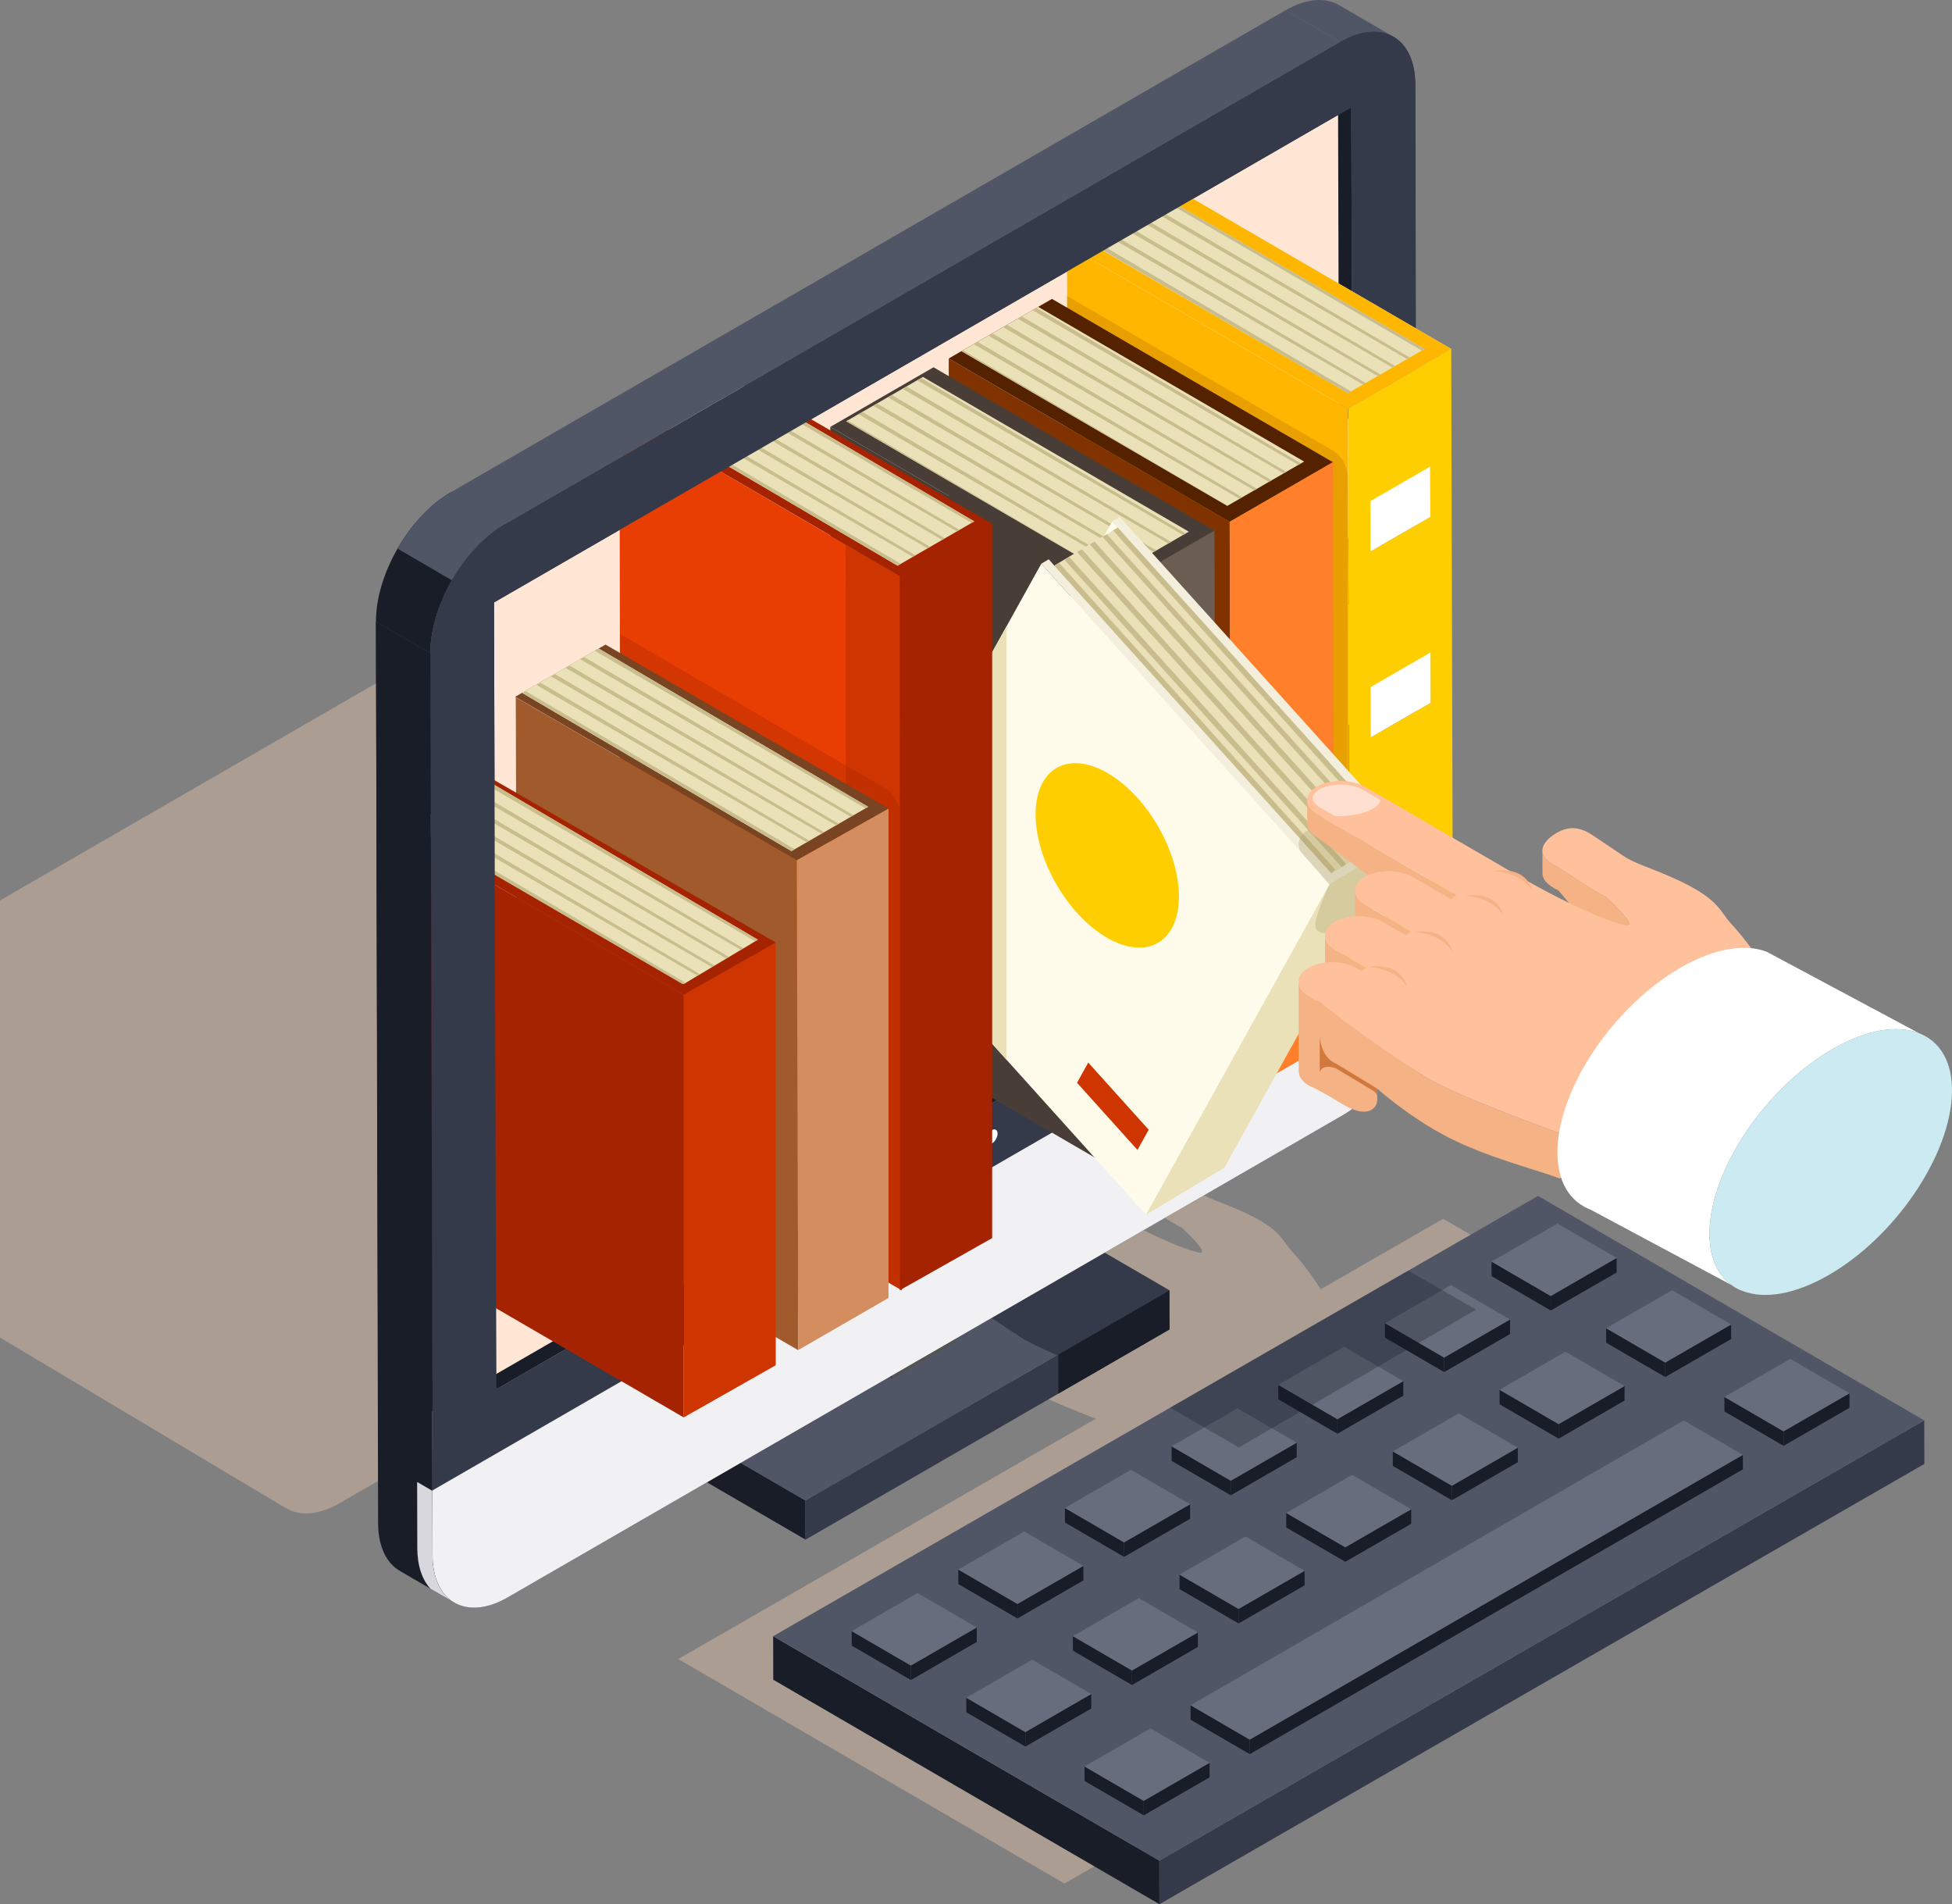 <?xml version="1.0" encoding="UTF-8" standalone="no"?>
<!-- Generator: Adobe Illustrator 27.5.0, SVG Export Plug-In . SVG Version: 6.00 Build 0)  -->

<svg
   version="1.1"
   id="Layer_1"
   x="0px"
   y="0px"
   viewBox="0 0 408.584 398.49"
   xml:space="preserve"
   sodipodi:docname="books_pc2.svg"
   inkscape:version="1.3.1 (9b9bdc1480, 2023-11-25, custom)"
   width="408.584"
   height="398.49"
   xmlns:inkscape="http://www.inkscape.org/namespaces/inkscape"
   xmlns:sodipodi="http://sodipodi.sourceforge.net/DTD/sodipodi-0.dtd"
   xmlns:xlink="http://www.w3.org/1999/xlink"
   xmlns="http://www.w3.org/2000/svg"
   xmlns:svg="http://www.w3.org/2000/svg"
   xmlns:rdf="http://www.w3.org/1999/02/22-rdf-syntax-ns#"
   xmlns:cc="http://creativecommons.org/ns#"
   xmlns:dc="http://purl.org/dc/elements/1.1/"><rect x="0" y="0" width="408.584" height="398.49" fill="#808080" stroke="none"/><defs
     id="defs821" /><sodipodi:namedview
     pagecolor="#ffffff"
     bordercolor="#666666"
     borderopacity="1"
     objecttolerance="10"
     gridtolerance="10"
     guidetolerance="10"
     inkscape:pageopacity="0"
     inkscape:pageshadow="2"
     inkscape:window-width="1691"
     inkscape:window-height="1371"
     id="namedview819"
     showgrid="false"
     inkscape:zoom="1.2762847"
     inkscape:cx="329.86371"
     inkscape:cy="332.9978"
     inkscape:window-x="1749"
     inkscape:window-y="32"
     inkscape:window-maximized="0"
     inkscape:current-layer="Layer_1"
     fit-margin-top="0"
     fit-margin-left="0"
     fit-margin-right="0"
     fit-margin-bottom="0"
     inkscape:showpageshadow="2"
     inkscape:pagecheckerboard="0"
     inkscape:deskcolor="#d1d1d1" /><path
     style="fill:#ac9d93"
     d="m 280.767,273.414 -1.988,1.155 c -1.553,-4.444 -5.685,-9.813 -8.486,-12.859 -1.893,-2.055 -2.088,-4.319 -9.39,-7.774 -5.383,-2.538 -8.064,-3.021 -10.517,-4.704 l -5.506,-3.699 c -2.311,-1.57 -4.373,-1.764 -6.674,-0.435 -0.141,0.08 -0.281,0.168 -0.426,0.261 -1.729,1.117 -4.232,3.706 0.734,6.077 0.344,0.228 6.906,4.589 8.83,5.465 0.893,0.819 5.027,4.693 4.131,5.214 -0.145,0.082 -0.416,0.079 -0.85,-0.036 -7.182,-1.932 -18.547,-8.537 -19.146,-8.885 l -28.535,-16.583 c -2.496,-1.45 -6.484,-1.465 -8.914,-0.061 -2.459,1.418 -2.412,3.72 0.088,5.157 l 25.588,14.87 -0.943,0.739 -6.988,-4.061 c -2.479,-1.441 -6.48,-1.478 -8.928,-0.068 -2.43,1.404 -2.389,3.728 0.09,5.171 l 8.43,4.898 -0.916,0.74 -4.207,-2.445 c -2.492,-1.449 -6.482,-1.479 -8.926,-0.069 -2.432,1.404 -2.404,3.722 0.086,5.172 l 5.639,3.274 -0.785,0.636 -0.895,-0.522 c -2.496,-1.449 -6.482,-1.479 -8.916,-0.075 -2.443,1.412 -2.393,3.73 0.088,5.171 l 2.326,1.352 c 0.012,0.008 7.146,5.866 18.795,13.359 3.701,2.37 13.035,6.118 22.359,9.574 l -4.869,2.829 31.457,18.161 49.622,-28.837 z"
     id="path10"
     inkscape:connector-curvature="0" /><g
     id="g276"
     transform="translate(0,-28.149)"><g
       id="g14"
       style="fill:#ac9d93"
       transform="translate(-12.133,0.387)"><polygon
         style="fill:#ac9d93"
         points="395.044,329.785 314.21,282.816 154.104,374.951 234.936,421.924 "
         id="polygon12" /></g><g
       id="g274"><g
         id="g30"><g
           style="enable-background:new"
           id="g28"><g
             id="g18"><polygon
               style="fill:#181d28"
               points="161.831,370.555 161.856,379.668 242.688,426.639 242.663,417.529 "
               id="polygon16" /></g><g
             id="g22"><polygon
               style="fill:#343a4a"
               points="242.663,417.529 242.688,426.639 402.796,334.506 402.77,325.389 "
               id="polygon20" /></g><g
             id="g26"><polygon
               style="fill:#505666"
               points="161.831,370.555 242.663,417.529 402.77,325.389 321.938,278.42 "
               id="polygon24" /></g></g></g><g
         id="g272"><g
           style="enable-background:new"
           id="g40"><g
             id="g34"><polygon
               style="fill:#181d28"
               points="312.204,292.168 312.212,295.205 324.597,302.4 324.59,299.365 "
               id="polygon32" /></g><g
             id="g38"><polygon
               style="fill:#181d28"
               points="324.59,299.365 324.597,302.4 338.396,294.438 338.386,291.398 "
               id="polygon36" /></g></g><g
           style="enable-background:new"
           id="g50"><g
             id="g44"><polygon
               style="fill:#181d28"
               points="289.891,305.051 289.899,308.086 302.282,315.285 302.274,312.248 "
               id="polygon42" /></g><g
             id="g48"><polygon
               style="fill:#181d28"
               points="302.274,312.248 302.282,315.285 316.08,307.322 316.072,304.281 "
               id="polygon46" /></g></g><g
           style="enable-background:new"
           id="g60"><g
             id="g54"><polygon
               style="fill:#181d28"
               points="267.553,317.951 267.56,320.984 279.945,328.184 279.935,325.147 "
               id="polygon52" /></g><g
             id="g58"><polygon
               style="fill:#181d28"
               points="279.935,325.147 279.945,328.184 293.743,320.219 293.735,317.178 "
               id="polygon56" /></g></g><g
           style="enable-background:new"
           id="g70"><g
             id="g64"><polygon
               style="fill:#181d28"
               points="245.236,330.824 245.245,333.869 257.629,341.068 257.622,338.025 "
               id="polygon62" /></g><g
             id="g68"><polygon
               style="fill:#181d28"
               points="257.622,338.025 257.629,341.068 271.429,333.102 271.42,330.06 "
               id="polygon66" /></g></g><g
           style="enable-background:new"
           id="g80"><g
             id="g74"><polygon
               style="fill:#181d28"
               points="222.899,343.73 222.908,346.764 235.293,353.963 235.282,350.924 "
               id="polygon72" /></g><g
             id="g78"><polygon
               style="fill:#181d28"
               points="235.282,350.924 235.293,353.963 249.114,345.978 249.104,342.947 "
               id="polygon76" /></g></g><g
           style="enable-background:new"
           id="g90"><g
             id="g84"><polygon
               style="fill:#181d28"
               points="200.581,356.609 200.593,359.65 212.976,366.848 212.969,363.805 "
               id="polygon82" /></g><g
             id="g88"><polygon
               style="fill:#181d28"
               points="212.969,363.805 212.976,366.848 226.776,358.881 226.768,355.842 "
               id="polygon86" /></g></g><g
           style="enable-background:new"
           id="g102"><g
             id="g94"><polygon
               style="fill:#181d28"
               points="178.268,369.496 178.278,372.533 190.662,379.728 190.654,376.695 "
               id="polygon92" /></g><g
             id="g100"><g
               id="g98"><polygon
                 style="fill:#181d28"
                 points="190.654,376.695 190.662,379.728 204.461,371.762 204.453,368.727 "
                 id="polygon96" /></g></g></g><g
           style="enable-background:new"
           id="g112"><g
             id="g106"><polygon
               style="fill:#181d28"
               points="336.193,306.109 336.203,309.145 348.564,316.328 348.555,313.291 "
               id="polygon104" /></g><g
             id="g110"><polygon
               style="fill:#181d28"
               points="348.555,313.291 348.564,316.328 362.361,308.363 362.352,305.328 "
               id="polygon108" /></g></g><g
           style="enable-background:new"
           id="g122"><g
             id="g116"><polygon
               style="fill:#181d28"
               points="360.942,320.486 360.949,323.525 373.333,330.723 373.328,327.685 "
               id="polygon114" /></g><g
             id="g120"><polygon
               style="fill:#181d28"
               points="373.328,327.685 373.333,330.723 387.132,322.758 387.124,319.723 "
               id="polygon118" /></g></g><g
           style="enable-background:new"
           id="g132"><g
             id="g126"><polygon
               style="fill:#181d28"
               points="313.88,318.99 313.887,322.025 326.249,329.215 326.24,326.176 "
               id="polygon124" /></g><g
             id="g130"><polygon
               style="fill:#181d28"
               points="326.24,326.176 326.249,329.215 340.046,321.244 340.036,318.209 "
               id="polygon128" /></g></g><g
           style="enable-background:new"
           id="g142"><g
             id="g136"><polygon
               style="fill:#181d28"
               points="291.54,331.891 291.549,334.926 303.911,342.109 303.902,339.074 "
               id="polygon134" /></g><g
             id="g140"><polygon
               style="fill:#181d28"
               points="303.902,339.074 303.911,342.109 317.709,334.143 317.699,331.105 "
               id="polygon138" /></g></g><g
           style="enable-background:new"
           id="g152"><g
             id="g146"><polygon
               style="fill:#181d28"
               points="269.226,344.77 269.234,347.807 281.596,354.99 281.586,351.955 "
               id="polygon144" /></g><g
             id="g150"><polygon
               style="fill:#181d28"
               points="281.586,351.955 281.596,354.99 295.392,347.029 295.386,343.988 "
               id="polygon148" /></g></g><g
           style="enable-background:new"
           id="g162"><g
             id="g156"><polygon
               style="fill:#181d28"
               points="246.889,357.67 246.895,360.707 259.256,367.891 259.25,364.852 "
               id="polygon154" /></g><g
             id="g160"><polygon
               style="fill:#181d28"
               points="259.25,364.852 259.256,367.891 273.079,359.908 273.068,356.875 "
               id="polygon158" /></g></g><g
           style="enable-background:new"
           id="g172"><g
             id="g166"><polygon
               style="fill:#181d28"
               points="224.571,370.555 224.58,373.588 236.944,380.773 236.936,377.732 "
               id="polygon164" /></g><g
             id="g170"><polygon
               style="fill:#181d28"
               points="236.936,377.732 236.944,380.773 250.741,372.803 250.731,369.773 "
               id="polygon168" /></g></g><g
           style="enable-background:new"
           id="g182"><g
             id="g176"><polygon
               style="fill:#181d28"
               points="202.26,383.435 202.267,386.475 214.631,393.656 214.62,390.621 "
               id="polygon174" /></g><g
             id="g180"><polygon
               style="fill:#181d28"
               points="214.62,390.621 214.631,393.656 228.427,385.691 228.418,382.65 "
               id="polygon178" /></g></g><g
           style="enable-background:new"
           id="g192"><g
             id="g186"><polygon
               style="fill:#181d28"
               points="249.204,385.002 249.21,388.039 261.593,395.238 261.585,392.201 "
               id="polygon184" /></g><g
             id="g190"><polygon
               style="fill:#181d28"
               points="261.585,392.201 261.593,395.238 364.816,335.639 364.81,332.607 "
               id="polygon188" /></g></g><g
           style="enable-background:new"
           id="g202"><g
             id="g196"><polygon
               style="fill:#181d28"
               points="227.006,397.82 227.015,400.852 239.399,408.051 239.391,405.016 "
               id="polygon194" /></g><g
             id="g200"><polygon
               style="fill:#181d28"
               points="239.391,405.016 239.399,408.051 253.195,400.088 253.188,397.049 "
               id="polygon198" /></g></g><g
           id="g206"><polygon
             style="fill:#676d7c"
             points="312.204,292.168 324.59,299.365 338.386,291.398 325.999,284.201 "
             id="polygon204" /></g><g
           id="g210"><polygon
             style="fill:#676d7c"
             points="289.891,305.051 302.274,312.248 316.072,304.281 303.689,297.082 "
             id="polygon208" /></g><g
           id="g214"><polygon
             style="fill:#676d7c"
             points="267.553,317.951 279.935,325.147 293.735,317.178 281.352,309.977 "
             id="polygon212" /></g><g
           id="g218"><polygon
             style="fill:#676d7c"
             points="245.236,330.824 257.622,338.025 271.42,330.06 259.031,322.863 "
             id="polygon216" /></g><g
           id="g222"><polygon
             style="fill:#676d7c"
             points="222.899,343.73 235.282,350.924 249.104,342.947 236.719,335.746 "
             id="polygon220" /></g><g
           id="g226"><polygon
             style="fill:#676d7c"
             points="200.581,356.609 212.969,363.805 226.768,355.842 214.383,348.643 "
             id="polygon224" /></g><g
           id="g230"><polygon
             style="fill:#676d7c"
             points="178.268,369.496 190.654,376.695 204.453,368.727 192.066,361.527 "
             id="polygon228" /></g><g
           id="g234"><polygon
             style="fill:#676d7c"
             points="336.193,306.109 348.555,313.291 362.352,305.328 349.99,298.143 "
             id="polygon232" /></g><g
           id="g238"><polygon
             style="fill:#676d7c"
             points="360.942,320.486 373.328,327.685 387.124,319.723 374.739,312.52 "
             id="polygon236" /></g><g
           id="g242"><polygon
             style="fill:#676d7c"
             points="313.88,318.99 326.24,326.176 340.036,318.209 327.677,311.023 "
             id="polygon240" /></g><g
           id="g246"><polygon
             style="fill:#676d7c"
             points="291.54,331.891 303.902,339.074 317.699,331.105 305.34,323.922 "
             id="polygon244" /></g><g
           id="g250"><polygon
             style="fill:#676d7c"
             points="269.226,344.77 281.586,351.955 295.386,343.988 283.024,336.801 "
             id="polygon248" /></g><g
           id="g254"><polygon
             style="fill:#676d7c"
             points="246.889,357.67 259.25,364.852 273.068,356.875 260.71,349.688 "
             id="polygon252" /></g><g
           id="g258"><polygon
             style="fill:#676d7c"
             points="224.571,370.555 236.936,377.732 250.731,369.773 238.372,362.584 "
             id="polygon256" /></g><g
           id="g262"><polygon
             style="fill:#676d7c"
             points="202.26,383.435 214.62,390.621 228.418,382.65 216.058,375.469 "
             id="polygon260" /></g><g
           id="g266"><polygon
             style="fill:#676d7c"
             points="249.204,385.002 261.585,392.201 364.81,332.607 352.426,325.408 "
             id="polygon264" /></g><g
           id="g270"><polygon
             style="fill:#676d7c"
             points="227.006,397.82 239.391,405.016 253.188,397.049 240.805,389.853 "
             id="polygon268" /></g></g></g></g><g
     id="g680"
     transform="translate(0,-28.149)"><g
       id="g286"
       style="fill:#ac9d93"><defs
         id="defs279"><rect
           id="SVGID_1_"
           width="450"
           height="450"
           x="0"
           y="0" /></defs><clipPath
         id="SVGID_00000121248130144540569280000018207800022243204497_"><use
           xlink:href="#SVGID_1_"
           style="overflow:visible"
           id="use281"
           x="0"
           y="0"
           width="100%"
           height="100%" /></clipPath><path
         style="fill:#ac9d93"
         d="M 71.107,342.709 245.869,241.815 c 4.321,-2.497 8.242,-6.782 11.077,-11.678 l -0.004,-1.002 c -0.014,-4.943 -1.779,-8.414 -4.618,-10.038 0.016,0.007 -110.266,-65.964 -110.253,-65.956 l -11.398,-6.626 c -2.86,-1.66 -6.819,-1.431 -11.174,1.088 l -174.765,100.89 c -4.331,2.506 -8.244,6.781 -11.073,11.67 l 0.004,1.057 c 0.011,4.896 1.751,8.359 4.557,9.982 l 121.7,72.607 -0.026,-0.027 c 2.857,1.677 6.824,1.46 11.211,-1.073 z"
         clip-path="url(#SVGID_00000121248130144540569280000018207800022243204497_)"
         id="path284"
         inkscape:connector-curvature="0" /></g><g
       id="g370"><g
         id="g306"><g
           style="enable-background:new"
           id="g304"><g
             id="g290"><polygon
               style="fill:#181d28"
               points="168.614,350.35 130.616,328.262 130.593,320.08 168.593,342.162 "
               id="polygon288" /></g><g
             id="g294"><polygon
               style="fill:#505666"
               points="168.593,342.162 130.593,320.08 206.772,276.102 244.771,298.18 "
               id="polygon292" /></g><path
             style="fill:#343a4a"
             d="m 206.772,276.102 -2.274,1.313 6.867,3.99 -0.916,0.74 -4.207,-2.445 c -1.084,-0.63 -2.453,-0.976 -3.853,-1.067 l -6.834,3.945 c 0.156,0.808 0.77,1.598 1.847,2.225 l 5.639,3.274 -0.785,0.636 -0.895,-0.522 c -2.496,-1.449 -6.482,-1.479 -8.916,-0.075 -2.443,1.412 -2.393,3.73 0.088,5.171 l 2.326,1.352 c 0.012,0.008 7.146,5.866 18.795,13.359 1.617,1.035 4.311,2.334 7.608,3.757 l 23.509,-13.573 z"
             id="path296"
             inkscape:connector-curvature="0" /><g
             id="g300"><polygon
               style="fill:#343a4a"
               points="244.771,298.18 244.796,306.361 168.614,350.35 168.593,342.162 "
               id="polygon298" /></g><polygon
             style="fill:#181d28"
             points="221.523,319.799 244.796,306.361 244.771,298.18 221.523,311.603 "
             id="polygon302" /></g></g><g
         id="g320"><g
           style="enable-background:new"
           id="g318"><g
             id="g310"><polygon
               style="fill:#073856"
               points="186.724,264.809 175.323,258.191 188.611,250.518 200.007,257.139 "
               id="polygon308" /></g><g
             id="g316"><polygon
               style="fill:#343a4a"
               points="186.74,316.621 175.344,309.998 175.323,258.191 186.724,264.809 "
               id="polygon312" /><polygon
               style="fill:#52544f"
               points="200.007,257.139 200.064,308.926 186.74,316.621 186.724,264.809 "
               id="polygon314" /></g></g></g><g
         id="g368"><g
           id="g364"><g
             style="enable-background:new"
             id="g362"><g
               id="g324"><polygon
                 style="fill:#181d28"
                 points="283.319,215.291 271.916,208.667 271.446,43.994 282.848,50.616 "
                 id="polygon322" /></g><g
               id="g328"><path
                 style="fill:#505666"
                 d="m 280.275,29.212 11.399,6.625 c -2.86,-1.66 -6.818,-1.43 -11.178,1.085 L 269.102,30.3 c 4.355,-2.519 8.313,-2.749 11.173,-1.088 z"
                 id="path326"
                 inkscape:connector-curvature="0" /></g><g
               id="g332"><polygon
                 style="fill:#181d28"
                 points="103.868,318.893 92.469,312.268 271.916,208.667 283.319,215.291 "
                 id="polygon330" /></g><g
               id="g338"
               style="fill:#ffe6d5"><g
                 id="g336"
                 style="fill:#ffe6d5"><polygon
                   style="fill:#ffe6d5"
                   points="280.07,49.013 100.625,152.617 101.09,317.293 280.538,213.69 "
                   id="polygon334" /></g></g><path
               style="fill:#181d28"
               d="M 90.539,353.539 90.09,164.885 78.691,158.259 79.142,346.912 c 0.013,4.898 1.752,8.361 4.558,9.984 l 11.402,6.631 c -2.808,-1.632 -4.549,-5.089 -4.563,-9.988 z"
               id="path340"
               inkscape:connector-curvature="0" /><g
               id="g344"><path
                 style="fill:#d7d7dd"
                 d="m 90.539,353.539 -0.032,-13.4 -3.194,-1.857 0.033,13.829 c 0.01,3.722 1.02,6.609 2.734,8.496 l 5.021,2.92 c -2.807,-1.632 -4.548,-5.089 -4.562,-9.988 z"
                 id="path342"
                 inkscape:connector-curvature="0" /></g><g
               id="g348"><polygon
                 style="fill:#676866"
                 points="105.735,137.822 94.336,131.192 269.102,30.3 280.497,36.922 "
                 id="polygon346" /></g><g
               id="g354"><g
                 id="g352"><path
                   style="fill:#181d28"
                   d="m 90.09,164.885 -11.399,-6.626 c -0.026,-9.932 6.971,-22.052 15.646,-27.067 l 11.398,6.63 c -8.674,5.007 -15.674,17.127 -15.645,27.063 z"
                   id="path350"
                   inkscape:connector-curvature="0" /></g></g><g
               id="g358"><path
                 style="fill:#343a4a"
                 d="m 280.497,36.922 c 8.641,-4.987 15.724,-0.989 15.75,8.935 l 0.448,188.652 c 0.029,9.887 -7.001,22.03 -15.645,27.023 L 106.288,362.426 c -8.673,5.008 -15.721,0.996 -15.749,-8.887 L 90.09,164.885 c -0.029,-9.936 6.971,-22.056 15.645,-27.063 z m 2.822,178.369 -0.472,-164.675 -179.444,103.608 0.465,164.669 z"
                 id="path356"
                 inkscape:connector-curvature="0" /></g><path
               style="fill:#505666"
               d="m 94.602,149.592 c 2.833,-4.933 6.771,-9.247 11.133,-11.77 l -11.398,-6.63 c -4.36,2.521 -8.296,6.836 -11.129,11.773 z"
               id="path360"
               inkscape:connector-curvature="0" /></g></g><path
           style="fill:#f1f1f3"
           d="m 90.539,353.539 c 0.028,9.883 7.076,13.895 15.749,8.887 L 281.05,261.533 c 8.645,-4.993 15.675,-17.137 15.645,-27.023 L 296.663,221.032 90.506,340.058 Z"
           id="path366"
           inkscape:connector-curvature="0" /></g></g><g
       id="g382"><g
         style="enable-background:new"
         id="g380"><g
           id="g374"><path
             style="fill:#1b5e92"
             d="m 207.58,267.475 c 0.673,-0.387 1.228,-1.326 1.225,-2.102 -0.002,-0.787 -0.561,-1.088 -1.229,-0.701 l -6.76,3.902 c -0.673,0.389 -1.227,1.334 -1.223,2.123 0.001,0.768 0.56,1.066 1.23,0.68 z"
             id="path372"
             inkscape:connector-curvature="0" /></g><g
           id="g378"><path
             style="fill:#feffff"
             d="m 207.576,264.672 c 0.668,-0.387 1.227,-0.086 1.229,0.701 0.003,0.775 -0.552,1.715 -1.225,2.102 l -6.757,3.902 c -0.671,0.387 -1.23,0.088 -1.23,-0.68 -0.004,-0.789 0.55,-1.734 1.223,-2.123 z"
             id="path376"
             inkscape:connector-curvature="0" /></g></g></g><g
       id="g668"><g
         style="enable-background:new"
         id="g488"><g
           id="g386"><polygon
             style="fill:#ffce00"
             points="299.614,203.559 240.802,169.38 240.821,179.891 299.635,214.066 "
             id="polygon384" /></g><g
           id="g390"><polygon
             style="fill:#ffce00"
             points="299.635,214.066 240.821,179.891 228.329,187.103 287.142,221.29 "
             id="polygon388" /></g><g
           id="g394"><polygon
             style="fill:#ffffff"
             points="287.107,210.779 228.296,176.602 228.329,187.103 287.142,221.29 "
             id="polygon392" /></g><g
           id="g398"><polygon
             style="fill:#ffffff"
             points="299.614,203.559 240.802,169.38 228.296,176.602 287.107,210.779 "
             id="polygon396" /></g><g
           id="g402"><polygon
             style="fill:#ffce00"
             points="299.43,164.706 240.621,130.535 240.655,141.037 299.452,175.216 "
             id="polygon400" /></g><g
           id="g406"><polygon
             style="fill:#ffce00"
             points="299.452,175.216 240.655,141.037 228.137,148.266 286.939,182.435 "
             id="polygon404" /></g><g
           id="g410"><polygon
             style="fill:#ffffff"
             points="299.43,164.706 240.621,130.535 228.101,137.754 286.912,171.936 "
             id="polygon408" /></g><g
           id="g414"><polygon
             style="fill:#ffffff"
             points="286.912,171.936 228.101,137.754 228.137,148.266 286.939,182.435 "
             id="polygon412" /></g><g
           id="g418"><polygon
             style="fill:#ffce00"
             points="299.348,125.813 240.539,91.639 240.575,102.15 299.383,136.325 "
             id="polygon416" /></g><g
           id="g422"><polygon
             style="fill:#ffce00"
             points="299.383,136.325 240.575,102.15 228.066,109.366 286.878,143.54 "
             id="polygon420" /></g><g
           id="g426"><polygon
             style="fill:#ffb600"
             points="303.773,105.543 244.967,71.363 244.579,71.712 303.388,105.891 "
             id="polygon424" /></g><g
           id="g430"><polygon
             style="fill:#ffb600"
             points="303.388,105.891 244.579,71.712 244.977,73.152 303.79,107.33 "
             id="polygon428" /></g><g
           id="g434"><polygon
             style="fill:#ffffff"
             points="286.856,133.033 228.044,98.856 228.066,109.366 286.878,143.54 "
             id="polygon432" /></g><g
           id="g438"><polygon
             style="fill:#ffffff"
             points="299.348,125.813 240.539,91.639 228.044,98.856 286.856,133.033 "
             id="polygon436" /></g><g
           id="g442"><path
             style="fill:#ffce00"
             d="m 304.128,231.479 -21.61,12.482 -0.366,-130.309 21.613,-12.478 z m -17.189,-49.044 12.514,-7.219 -0.022,-10.51 -12.518,7.23 z m 0.203,38.855 12.493,-7.225 -0.021,-10.507 -12.507,7.221 z m 12.206,-95.477 -12.491,7.22 0.022,10.506 12.505,-7.215 z"
             id="path440"
             inkscape:connector-curvature="0" /></g><g
           id="g446"><polygon
             style="fill:#ffffff"
             points="287.107,210.779 287.142,221.29 299.635,214.066 299.614,203.559 "
             id="polygon444" /></g><g
           id="g450"><polygon
             style="fill:#ffffff"
             points="286.912,171.936 286.939,182.435 299.452,175.216 299.43,164.706 "
             id="polygon448" /></g><g
           id="g454"><polygon
             style="fill:#ffffff"
             points="286.856,133.033 286.878,143.54 299.383,136.325 299.348,125.813 "
             id="polygon452" /></g><g
           id="g458"><polygon
             style="fill:#ffb600"
             points="282.151,113.652 223.345,79.477 223.709,209.788 282.518,243.961 "
             id="polygon456" /></g><path
           style="fill:#e8a000"
           d="m 223.699,206.33 55.421,32.234 c 1.626,0.947 2.943,0.189 2.943,-1.691 V 127.648 c 0,-1.881 -1.317,-4.172 -2.942,-5.118 L 223.374,90.092 Z"
           id="path460"
           inkscape:connector-curvature="0" /><g
           id="g464"><polygon
             style="fill:#eae1b9"
             points="303.765,101.174 244.954,66.995 223.345,79.477 282.151,113.652 "
             id="polygon462" /></g><g
           id="g486"><g
             id="g484"><polygon
               style="fill:#ffb600"
               points="303.765,101.174 244.954,66.995 223.345,79.477 282.151,113.652 "
               id="polygon466" /><polygon
               style="fill:#eae1b9"
               points="242.215,68.581 298.22,101.162 282.151,110.434 226.152,77.85 "
               id="polygon468" /><g
               id="g482"><polygon
                 style="fill:#c9bd8d"
                 points="291.451,105.067 292.008,104.746 236.275,72.008 235.455,72.482 "
                 id="polygon470" /><polygon
                 style="fill:#c9bd8d"
                 points="294.526,103.293 295.083,102.972 239.351,70.234 238.53,70.707 "
                 id="polygon472" /><polygon
                 style="fill:#c9bd8d"
                 points="241.605,68.933 297.602,101.518 298.22,101.162 285.795,93.934 242.215,68.581 "
                 id="polygon474" /><polygon
                 style="fill:#c9bd8d"
                 points="282.151,110.434 282.782,110.069 227.049,77.332 226.227,77.806 "
                 id="polygon476" /><polygon
                 style="fill:#c9bd8d"
                 points="285.3,108.617 285.857,108.295 230.125,75.557 229.305,76.031 "
                 id="polygon478" /><polygon
                 style="fill:#c9bd8d"
                 points="288.376,106.842 288.933,106.521 233.2,73.783 232.379,74.256 "
                 id="polygon480" /></g></g></g></g><g
         style="enable-background:new"
         id="g508"><g
           id="g492"
           style="fill:#803300"><polygon
             style="fill:#803300"
             points="257.392,137.351 198.582,103.171 198.926,224.095 257.734,258.272 "
             id="polygon490" /></g><g
           id="g500"><polygon
             style="fill:#552200"
             points="279.005,124.873 220.195,90.699 198.582,103.171 257.392,137.351 "
             id="polygon498" /></g><polygon
           style="fill:#eae1b9"
           points="272.969,124.741 256.901,134.014 201.253,101.636 217.309,92.364 "
           id="polygon502" /><g
           id="g506"><polygon
             style="fill:#ff7f2a"
             points="257.392,137.351 257.734,258.272 279.347,245.799 279.005,124.873 "
             id="polygon504" /></g></g><g
         style="enable-background:new"
         id="g538"><g
           id="g512"
           style="fill:#483e37"><polygon
             style="fill:#483e37"
             points="232.599,151.658 173.79,117.485 174.128,238.404 232.94,272.59 "
             id="polygon510" /></g><g
           id="g516"><polygon
             style="fill:#483e37"
             points="254.211,139.183 195.399,105.008 173.79,117.485 232.599,151.658 "
             id="polygon514" /></g><polygon
           style="fill:#eae1b9"
           points="193.188,107.032 248.836,139.41 232.781,148.687 177.12,116.306 "
           id="polygon518" /><g
           id="g532"><polygon
             style="fill:#c9bd8d"
             points="180.502,114.354 179.682,114.828 235.332,147.213 235.891,146.89 "
             id="polygon520" /><polygon
             style="fill:#c9bd8d"
             points="192.802,107.255 191.981,107.728 247.626,140.108 248.184,139.786 "
             id="polygon522" /><polygon
             style="fill:#c9bd8d"
             points="177.427,116.129 177.12,116.306 232.781,148.687 232.819,148.665 "
             id="polygon524" /><polygon
             style="fill:#c9bd8d"
             points="241.479,143.661 242.038,143.338 186.651,110.804 185.832,111.278 "
             id="polygon526" /><polygon
             style="fill:#c9bd8d"
             points="244.552,141.884 245.111,141.562 189.727,109.03 188.906,109.503 "
             id="polygon528" /><polygon
             style="fill:#c9bd8d"
             points="238.405,145.437 238.964,145.114 183.577,112.579 182.756,113.053 "
             id="polygon530" /></g><g
           id="g536"
           style="fill:#6c5d53"><polygon
             style="fill:#6c5d53"
             points="232.599,151.658 232.94,272.59 254.553,260.107 254.211,139.183 "
             id="polygon534" /></g></g><g
         id="g586"><g
           style="enable-background:new"
           id="g584"><g
             id="g542"><polygon
               style="fill:#fffbeb"
               points="293.165,204.277 254.734,273.482 194.377,206.445 232.806,137.245 "
               id="polygon540" /></g><g
             id="g546"><polygon
               style="fill:#f4efdc"
               points="232.806,137.245 234.334,136.297 294.694,203.331 278.317,213.156 217.957,146.123 219.515,145.189 220.694,146.533 233.994,138.553 "
               id="polygon544" /></g><g
             id="g552"><g
               id="g550"><path
                 style="fill:#eae1b9"
                 d="m 220.694,146.533 57.958,64.368 13.303,-7.982 -57.961,-64.367 z"
                 id="path548"
                 inkscape:connector-curvature="0" /></g></g><g
             id="g566"><polygon
               style="fill:#c9bd8d"
               points="232.979,139.162 290.964,203.514 291.955,202.919 233.971,138.566 "
               id="polygon554" /><polygon
               style="fill:#c9bd8d"
               points="221.686,145.939 220.694,146.533 278.652,210.901 279.496,210.142 "
               id="polygon556" /><polygon
               style="fill:#c9bd8d"
               points="223.778,144.683 222.787,145.277 280.817,209.602 281.313,209.305 281.733,208.924 "
               id="polygon558" /><polygon
               style="fill:#c9bd8d"
               points="288.798,204.814 288.854,204.78 288.579,203.001 231.688,139.937 230.768,140.489 "
               id="polygon560" /><polygon
               style="fill:#c9bd8d"
               points="226.438,143.087 225.447,143.682 283.477,208.005 283.973,207.708 284.395,207.328 "
               id="polygon562" /><polygon
               style="fill:#c9bd8d"
               points="229.099,141.49 228.107,142.085 286.137,206.41 286.631,206.114 287.054,205.732 "
               id="polygon564" /></g><g
             id="g570"><polygon
               style="fill:#fffbeb"
               points="278.317,213.156 239.886,282.359 179.528,215.323 217.957,146.123 "
               id="polygon568" /></g><polygon
             style="fill:#eae1b9"
             points="210.672,159.242 179.528,215.323 210.672,249.913 "
             id="polygon572" /><polygon
             style="fill:#ce3500"
             points="227.788,250.516 225.44,254.744 238.092,268.796 240.44,264.567 "
             id="polygon574" /><g
             id="g578"><path
               style="fill:#ffce00"
               d="m 231.814,189.917 c 8.287,4.784 14.98,16.382 14.953,25.899 -0.026,9.521 -6.765,13.361 -15.051,8.577 -8.282,-4.782 -14.976,-16.375 -14.949,-25.897 0.028,-9.517 6.765,-13.362 15.047,-8.579 z"
               id="path576"
               inkscape:connector-curvature="0" /></g><g
             id="g582"><polygon
               style="fill:#eae1b9"
               points="278.317,213.156 294.694,203.331 256.263,272.535 239.886,282.359 "
               id="polygon580" /></g></g></g><g
         style="enable-background:new"
         id="g622"><g
           id="g590"><polygon
             style="fill:#e83e03"
             points="188.473,148.789 129.666,114.496 129.959,263.986 188.77,298.164 "
             id="polygon588" /></g><polygon
           style="fill:#ce3500"
           points="177.205,291.441 188.77,298.164 188.473,148.789 176.973,142.083 "
           id="polygon592" /><path
           style="opacity:0.3;fill:#a52300"
           d="m 129.959,263.986 58.375,33.924 v -99.596 c 0,-1.881 -1.317,-4.173 -2.943,-5.118 l -55.634,-32.373 z"
           id="path594"
           inkscape:connector-curvature="0" /><g
           id="g598"><polygon
             style="fill:#ffffff"
             points="188.427,178.564 188.473,195.729 207.391,184.809 207.334,167.645 "
             id="polygon596" /></g><polygon
           style="fill:#a52300"
           points="207.678,137.757 188.335,148.669 188.335,298.164 207.678,287.244 "
           id="polygon600" /><g
           id="g604"><polygon
             style="fill:#a52300"
             points="207.678,137.757 148.444,103.581 129.666,114.496 188.335,148.669 "
             id="polygon602" /></g><polygon
           style="fill:#eae1b9"
           points="187.871,146.531 131.444,113.393 147.498,104.123 203.925,137.257 "
           id="polygon606" /><g
           id="g620"><polygon
             style="fill:#c9bd8d"
             points="141.413,107.703 140.591,108.178 197.219,141.131 197.774,140.81 "
             id="polygon608" /><polygon
             style="fill:#c9bd8d"
             points="144.461,105.914 143.64,106.388 200.293,139.355 200.849,139.034 "
             id="polygon610" /><polygon
             style="fill:#c9bd8d"
             points="138.364,109.494 137.542,109.968 194.144,142.907 194.701,142.586 "
             id="polygon612" /><polygon
             style="fill:#c9bd8d"
             points="191.626,144.362 135.315,111.283 134.493,111.758 191.07,144.683 "
             id="polygon614" /><polygon
             style="fill:#c9bd8d"
             points="203.922,137.259 186.571,127.067 147.504,104.127 146.688,104.598 203.367,137.579 "
             id="polygon616" /><polygon
             style="fill:#c9bd8d"
             points="187.871,146.531 187.871,146.531 188.553,146.137 132.266,113.074 131.578,113.471 160.436,130.419 "
             id="polygon618" /></g></g><g
         style="enable-background:new"
         id="g638"><g
           id="g626"
           style="fill:#a05a2c"><polygon
             style="fill:#a05a2c"
             points="166.771,208.145 107.961,174.081 108.258,276.52 167.067,310.69 "
             id="polygon624" /></g><g
           id="g630"
           style="fill:#d38d5f"><polygon
             style="fill:#d38d5f"
             points="185.977,197.339 166.771,208.145 167.067,310.69 185.977,299.772 "
             id="polygon628" /></g><g
           id="g634"><polygon
             style="fill:#784421"
             points="185.977,197.339 126.744,163.044 107.834,173.967 166.771,208.145 "
             id="polygon632" /></g><polygon
           style="fill:#eae1b9"
           points="165.652,206.262 109.24,173.128 125.293,163.849 181.72,196.988 "
           id="polygon636" /></g><g
         style="enable-background:new"
         id="g666"><polygon
           style="fill:#ce3500"
           points="162.379,313.852 162.379,225.389 143.109,236.313 143.109,324.772 "
           id="polygon642" /><g
           id="g646"><polygon
             style="fill:#a52300"
             points="162.379,225.389 103.146,191.217 84.364,202.128 143.109,236.313 "
             id="polygon644" /></g><g
           id="g662"><polygon
             style="fill:#eae1b9"
             points="143.109,234.08 86.156,200.938 102.223,191.665 158.637,224.803 "
             id="polygon648" /><polygon
             style="fill:#c9bd8d"
             points="142.847,234.08 143.393,233.754 86.979,200.616 86.156,201.091 "
             id="polygon650" /><polygon
             style="fill:#c9bd8d"
             points="158.091,225.128 158.637,224.803 102.223,191.665 101.401,192.14 "
             id="polygon652" /><polygon
             style="fill:#c9bd8d"
             points="155.042,226.919 155.588,226.594 99.174,193.456 98.352,193.93 "
             id="polygon654" /><polygon
             style="fill:#c9bd8d"
             points="151.994,228.709 152.54,228.383 96.126,195.245 95.303,195.72 "
             id="polygon656" /><polygon
             style="fill:#c9bd8d"
             points="148.944,230.5 149.491,230.174 93.076,197.036 92.254,197.51 "
             id="polygon658" /><polygon
             style="fill:#c9bd8d"
             points="145.896,232.291 146.442,231.965 90.027,198.825 89.206,199.3 "
             id="polygon660" /></g><polygon
           style="fill:#a52300"
           points="143.109,324.772 143.109,236.313 84.364,202.128 84.364,290.602 "
           id="polygon664" /></g></g><path
       style="fill:#343a4a"
       d="m 296.247,45.857 c -0.026,-9.924 -7.109,-13.922 -15.75,-8.935 l -174.762,100.9 c -8.674,5.007 -15.674,17.127 -15.645,27.063 l 0.449,158.654 13.33,-4.646 -0.465,-164.669 179.444,-103.608 0.054,18.347 h 13.411 z"
       id="path670"
       inkscape:connector-curvature="0" /><g
       id="g674"><polygon
         style="fill:#181d28"
         points="90.539,323.539 79.141,316.912 78.69,158.259 90.09,164.885 "
         id="polygon672" /></g><g
       id="g678"><polygon
         style="fill:#505666"
         points="105.735,137.822 94.336,131.192 269.102,30.3 280.497,36.922 "
         id="polygon676" /></g></g><path
     style="opacity:0.3;fill:#a59863"
     d="m 272.606,178.64 5.647,6.483 c 0,0 -3.245,6.787 -2.914,8.895 0.267,1.706 3.505,1.422 4.999,0.553 l 6.408,-3.732 c 1.494,-0.869 3.751,-10.965 3.751,-10.965 l -6.306,-4.707 c -1.385,-1.033 -3.819,-1.378 -5.437,-0.77 l -4.599,-0.846 c -2.709,1.198 -2.815,3.913 -1.549,5.089 z"
     id="path682"
     inkscape:connector-curvature="0" /><g
     id="g726"
     transform="translate(0,-28.149)"><g
       id="g694"><path
         style="fill:#f5b285"
         d="m 275.785,203.438 29.047,21.53 -0.026,-9.474 -29.047,-16.88 c -1.435,-0.826 -2.157,-1.901 -2.162,-2.972 l 0.026,4.826 c 0.005,1.068 0.728,2.145 2.162,2.97 z"
         id="path684"
         inkscape:connector-curvature="0" /><path
         style="fill:#f5b285"
         d="m 326.181,214.484 c 0.396,0.26 7.843,9.857 10.026,10.852 0.918,0.84 4.829,4.506 4.831,5.644 l -0.026,-9.474 c -0.002,-1.137 -3.916,-4.802 -4.831,-5.644 -2.185,-0.994 -9.634,-5.944 -10.024,-6.203 -2.467,-1.18 -3.308,-2.405 -3.312,-3.516 l 0.026,4.824 c 0,1.114 0.847,2.34 3.31,3.517 z"
         id="path686"
         inkscape:connector-curvature="0" /><path
         style="fill:#f5b285"
         d="m 295.338,223.077 -9.568,-5.561 c -1.422,-0.827 -2.138,-1.91 -2.14,-2.985 l 0.026,9.476 c 0.004,1.073 0.718,2.156 2.14,2.983 l 9.571,5.561 z"
         id="path688"
         inkscape:connector-curvature="0" /><path
         style="fill:#f5b285"
         d="m 277.342,223.948 0.028,9.476 c 0.003,1.07 0.717,2.152 2.148,2.982 l 6.396,3.721 -0.026,-9.477 -6.4,-3.717 c -1.428,-0.829 -2.144,-1.912 -2.146,-2.985 z"
         id="path690"
         inkscape:connector-curvature="0" /><path
         style="fill:#f5b285"
         d="m 326.47,265.291 c -11.565,-4.219 -23.915,-9.07 -28.533,-12.027 -9.496,-6.109 -15.254,-11.422 -21.335,-15.166 l -2.641,-1.533 c -1.426,-0.828 -2.143,-1.912 -2.146,-2.988 l 0.026,18.773 c 0.002,1.076 0.721,2.16 2.148,2.986 0,0 2.064,0.842 7.02,3.881 4.953,3.039 7.29,1.117 7.29,-1.045 v -2.18 c 0,0 6.658,5.965 14.76,10.131 8.105,4.166 17.655,6.533 23.438,8.643 l 44.549,-25.729 -0.025,-9.475 z"
         id="path692"
         inkscape:connector-curvature="0" /></g><g
       id="g700"><g
         id="g698"><path
           style="fill:#ffc19c"
           d="m 275.659,192.759 c -2.792,1.61 -2.738,4.223 0.1,5.855 l 29.047,16.88 -1.071,0.839 -7.933,-4.609 c -2.814,-1.636 -7.357,-1.678 -10.135,-0.078 -2.758,1.594 -2.712,4.231 0.103,5.87 l 9.568,5.561 -1.039,0.84 -4.776,-2.776 c -2.829,-1.645 -7.358,-1.68 -10.132,-0.079 -2.761,1.594 -2.729,4.225 0.098,5.871 l 6.4,3.717 -0.892,0.722 -1.015,-0.593 c -2.834,-1.645 -7.359,-1.679 -10.122,-0.086 -2.773,1.604 -2.716,4.234 0.101,5.871 l 2.641,1.533 c 0.013,0.01 8.112,6.66 21.335,15.166 4.618,2.957 16.968,7.809 28.533,12.027 l 44.55,-25.728 1.477,0.861 c 0.858,-5.258 -6.04,-14.507 -10.264,-19.102 -2.148,-2.332 -2.37,-4.903 -10.659,-8.825 -6.111,-2.881 -9.156,-3.429 -11.94,-5.34 l -6.25,-4.199 c -2.623,-1.783 -4.965,-2.002 -7.576,-0.493 -0.16,0.091 -0.319,0.19 -0.483,0.296 -1.962,1.268 -4.805,4.207 0.833,6.899 0.391,0.259 7.84,5.209 10.024,6.203 1.013,0.93 5.707,5.328 4.689,5.919 -0.164,0.093 -0.473,0.09 -0.965,-0.041 -8.152,-2.193 -21.054,-9.691 -21.734,-10.086 l -32.393,-18.825 c -2.835,-1.646 -7.362,-1.662 -10.12,-0.07 z"
           id="path696"
           inkscape:connector-curvature="0" /></g></g><g
       id="g706"><g
         id="g704"><path
           style="fill:#ffdfcf"
           d="m 279.393,198.924 c 0.266,0.014 0.543,0.022 0.827,0.022 0,0 0,0 0.002,0 3.126,0 7.98,-0.921 8.793,-3.347 l -3.822,-2.221 c -2.346,-1.361 -6.655,-1.394 -8.953,-0.066 -0.939,0.543 -1.482,1.224 -1.48,1.87 0,0.674 0.576,1.391 1.581,1.97 z"
           id="path702"
           inkscape:connector-curvature="0" /></g></g><path
       style="fill:#d1783d"
       d="m 276.242,245.158 v 7.404 c 0,0 0.29,-1.889 3.339,-0.873 l 7.988,4.813 c 0,0 0.925,0.658 0.729,1.67 -0.195,1.012 -0.029,0.289 -0.029,0.289 l 0.029,-2.469 -8.718,-5.318 c 0.001,0 -2.83,-0.799 -3.338,-5.516 z"
       id="path708"
       inkscape:connector-curvature="0" /><path
       style="fill:#f5b285"
       d="m 306.668,215.609 c 7.194,-1.079 7.984,4.208 7.984,4.208 v 0 c -2.23,-4.035 -7.984,-4.208 -7.984,-4.208 z"
       id="path710"
       inkscape:connector-curvature="0" /><path
       style="fill:#f5b285"
       d="m 312.774,210.451 c 7.194,-1.081 7.983,4.205 7.983,4.205 v 0 c -2.23,-4.034 -7.983,-4.205 -7.983,-4.205 z"
       id="path712"
       inkscape:connector-curvature="0" /><path
       style="fill:#f5b285"
       d="m 296.021,223.214 c 7.192,-1.082 7.981,4.204 7.981,4.204 v 0 c -2.23,-4.033 -7.981,-4.204 -7.981,-4.204 z"
       id="path714"
       inkscape:connector-curvature="0" /><path
       style="fill:#f5b285"
       d="m 286.517,230.52 c 7.192,-1.08 7.981,4.209 7.981,4.209 v 0 c -2.232,-4.038 -7.981,-4.209 -7.981,-4.209 z"
       id="path716"
       inkscape:connector-curvature="0" /><g
       id="g724"><g
         style="enable-background:new"
         id="g722"><path
           style="fill:#ffffff"
           d="m 369.797,227.321 c -4.496,-1.724 -10.816,-0.776 -17.864,3.243 -14.014,7.994 -25.621,25.113 -25.935,38.223 -0.153,6.512 2.506,10.811 6.939,12.512 l 31.831,17.023 c -4.436,-1.701 -7.098,-6.002 -6.938,-12.512 0.308,-13.111 11.915,-30.228 25.931,-38.223 7.05,-4.02 13.37,-4.967 17.87,-3.246 z"
           id="path718"
           inkscape:connector-curvature="0" /><path
           style="fill:#cceaf2"
           d="m 383.761,247.588 c -14.016,7.994 -25.623,25.111 -25.931,38.223 -0.316,13.108 10.784,17.252 24.792,9.256 14.017,-7.994 25.642,-25.1 25.956,-38.209 0.313,-13.11 -10.808,-17.264 -24.817,-9.27 z"
           id="path720"
           inkscape:connector-curvature="0" /></g></g></g><g
     id="g740"
     transform="translate(0,-28.149)"><polygon
       style="fill:#c9bd8d"
       points="265.606,128.99 266.165,128.667 210.78,96.134 209.96,96.608 "
       id="polygon728" /><polygon
       style="fill:#c9bd8d"
       points="268.682,127.215 269.24,126.893 213.854,94.359 213.034,94.832 "
       id="polygon730" /><polygon
       style="fill:#c9bd8d"
       points="216.929,92.584 216.108,93.057 271.757,125.44 272.315,125.118 "
       id="polygon732" /><polygon
       style="fill:#c9bd8d"
       points="262.531,130.765 263.09,130.442 207.706,97.909 206.886,98.383 "
       id="polygon734" /><polygon
       style="fill:#c9bd8d"
       points="256.901,134.014 256.94,133.991 201.558,101.461 201.253,101.636 "
       id="polygon736" /><polygon
       style="fill:#c9bd8d"
       points="259.457,132.54 260.016,132.217 204.632,99.685 203.813,100.158 "
       id="polygon738" /></g><g
     id="g746"
     transform="translate(0,-28.149)"><polygon
       style="fill:#c9bd8d"
       points="165.652,206.262 165.652,206.262 166.346,205.862 110.061,172.8 109.365,173.202 136.207,188.967 "
       id="polygon742" /><polygon
       style="fill:#c9bd8d"
       points="178.645,198.761 122.257,165.639 121.435,166.114 178.089,199.082 175.57,200.537 119.208,167.429 118.386,167.903 175.015,200.857 172.495,202.311 116.159,169.219 115.337,169.694 171.94,202.632 169.42,204.087 113.11,171.009 112.288,171.483 168.865,204.407 181.72,196.988 125.299,163.853 124.484,164.324 181.165,197.307 "
       id="polygon744" /></g><polygon
     style="opacity:0.3;fill:#181d28"
     points="308.952,302.217 294.791,294.041 244.925,322.737 259.33,331.054 "
     id="polygon748"
     transform="translate(0,-28.149)" /></svg>
